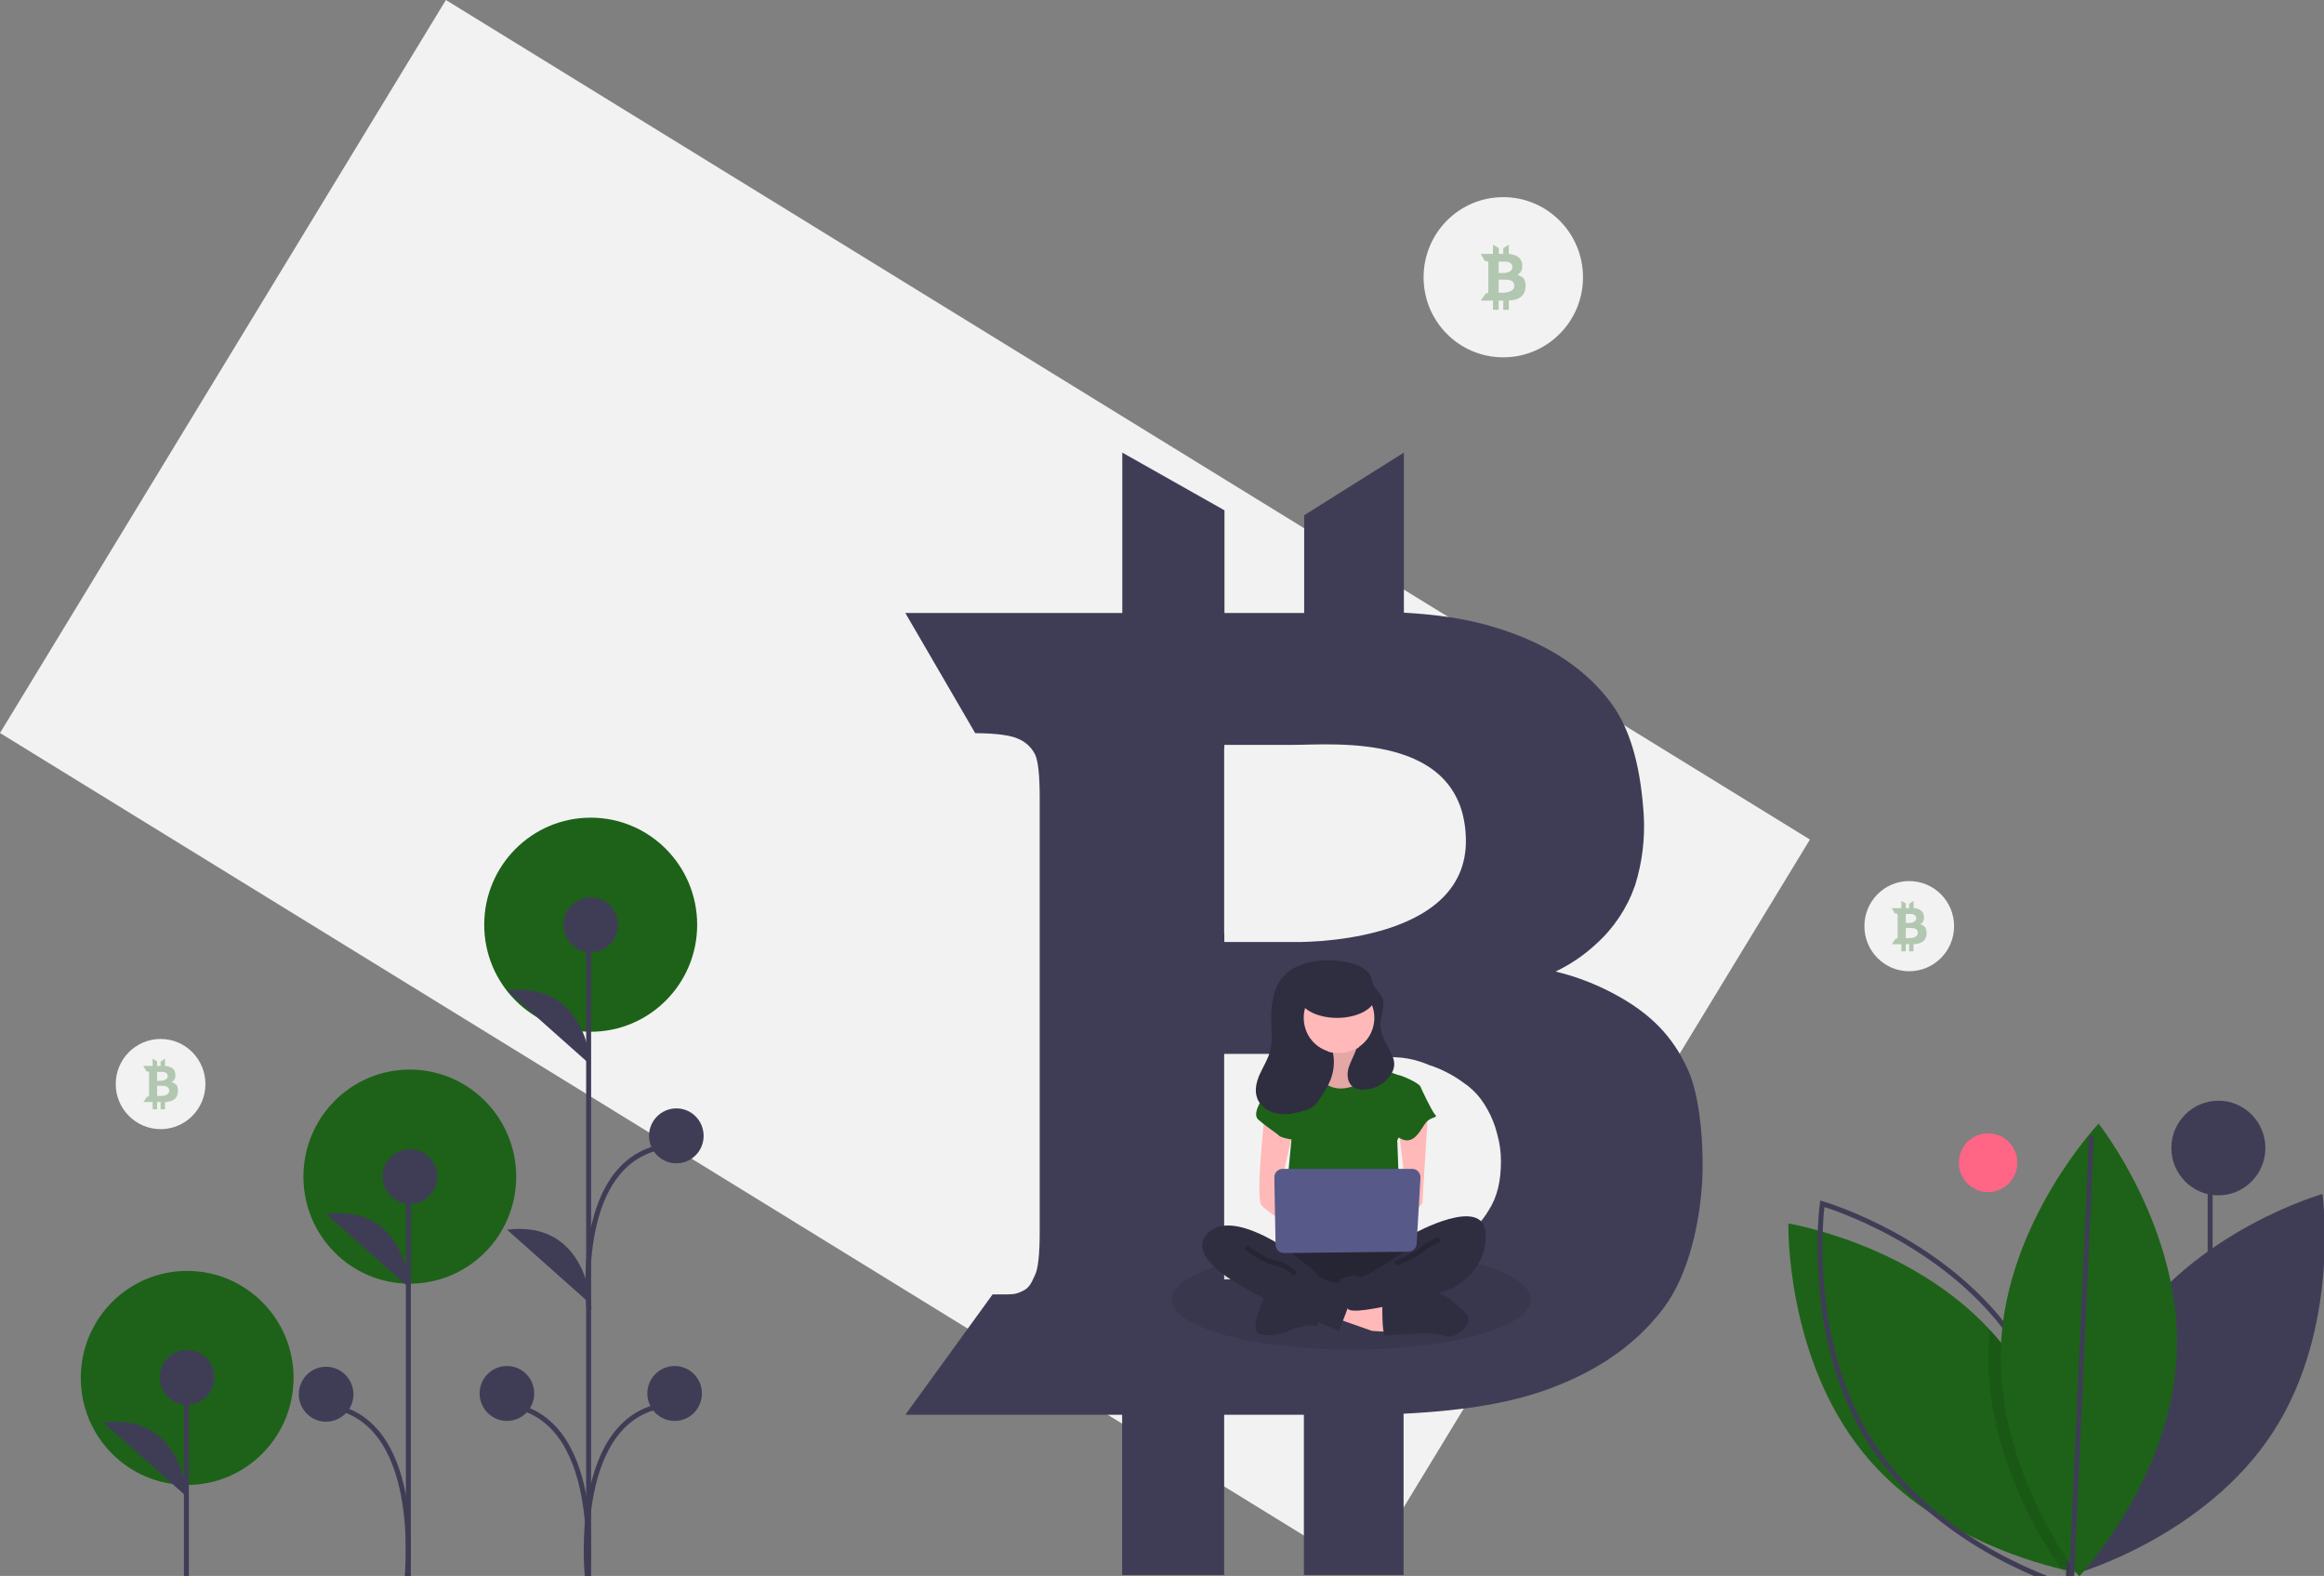 <?xml version="1.0" encoding="UTF-8"?>
<svg xmlns="http://www.w3.org/2000/svg" xmlns:xlink="http://www.w3.org/1999/xlink" width="59pt" height="40pt" viewBox="0 0 59 40" version="1.1">
<rect x="0" y="0" width="59" height="40" fill="#808080" stroke="none"/>
<defs>
<filter id="alpha" filterUnits="objectBoundingBox" x="0%" y="0%" width="100%" height="100%">
  <feColorMatrix type="matrix" in="SourceGraphic" values="0 0 0 0 1 0 0 0 0 1 0 0 0 0 1 0 0 0 1 0"/>
</filter>
<mask id="mask0">
  <g filter="url(#alpha)">
<rect x="0" y="0" width="59" height="40" style="fill:rgb(0%,0%,0%);fill-opacity:0.302;stroke:none;"/>
  </g>
</mask>
<clipPath id="clip1">
  <rect width="59" height="40"/>
</clipPath>
<g id="surface6" clip-path="url(#clip1)">
<path style=" stroke:none;fill-rule:nonzero;fill:rgb(11.373%,38.431%,9.412%);fill-opacity:1;" d="M 38.711 7.121 C 38.691 7.074 38.656 7.035 38.609 7.012 C 38.582 6.996 38.551 6.984 38.52 6.977 C 38.543 6.965 38.562 6.949 38.578 6.934 C 38.602 6.91 38.621 6.883 38.633 6.848 C 38.645 6.816 38.648 6.777 38.645 6.742 C 38.645 6.688 38.629 6.629 38.598 6.578 C 38.566 6.535 38.52 6.5 38.465 6.48 C 38.414 6.461 38.359 6.449 38.305 6.445 L 38.305 6.211 L 38.164 6.301 L 38.164 6.445 L 38.051 6.445 L 38.051 6.297 L 37.902 6.211 L 37.902 6.445 L 37.594 6.445 L 37.695 6.625 C 37.715 6.621 37.738 6.625 37.758 6.633 C 37.766 6.637 37.773 6.645 37.781 6.656 C 37.785 6.676 37.789 6.695 37.785 6.719 L 37.785 7.359 C 37.789 7.379 37.785 7.402 37.781 7.422 C 37.773 7.434 37.773 7.441 37.762 7.445 C 37.75 7.449 37.75 7.449 37.719 7.449 L 37.594 7.629 L 37.902 7.629 L 37.902 7.863 L 38.047 7.863 L 38.047 7.629 L 38.164 7.629 L 38.164 7.863 L 38.305 7.863 L 38.305 7.625 C 38.375 7.625 38.445 7.613 38.516 7.59 C 38.578 7.566 38.633 7.523 38.672 7.473 C 38.707 7.414 38.727 7.352 38.73 7.281 C 38.734 7.23 38.727 7.176 38.711 7.121 Z M 38.047 6.645 L 38.047 6.641 L 38.148 6.641 C 38.203 6.641 38.391 6.621 38.395 6.781 C 38.395 6.938 38.148 6.93 38.148 6.93 L 38.047 6.93 Z M 38.047 7.098 L 38.164 7.098 C 38.184 7.098 38.266 7.102 38.293 7.102 C 38.305 7.102 38.316 7.105 38.328 7.109 C 38.332 7.109 38.336 7.109 38.34 7.113 C 38.359 7.117 38.375 7.129 38.391 7.137 C 38.398 7.145 38.406 7.152 38.414 7.164 C 38.426 7.18 38.434 7.195 38.438 7.215 C 38.441 7.227 38.441 7.242 38.441 7.254 C 38.445 7.281 38.438 7.305 38.426 7.328 C 38.406 7.355 38.379 7.379 38.348 7.391 C 38.289 7.418 38.227 7.43 38.164 7.43 L 38.047 7.43 Z M 38.047 7.098 "/>
</g>
<mask id="mask1">
  <g filter="url(#alpha)">
<rect x="0" y="0" width="59" height="40" style="fill:rgb(0%,0%,0%);fill-opacity:0.102;stroke:none;"/>
  </g>
</mask>
<clipPath id="clip2">
  <rect width="59" height="40"/>
</clipPath>
<g id="surface9" clip-path="url(#clip2)">
<path style=" stroke:none;fill-rule:nonzero;fill:rgb(0%,0%,0%);fill-opacity:1;" d="M 52.703 39.742 C 52.66 39.797 52.617 39.844 52.586 39.883 C 52.512 39.969 52.473 40.012 52.473 40.012 C 52.473 40.012 52.422 39.949 52.336 39.828 C 51.871 39.176 50.371 36.852 50.484 34.168 C 50.492 34.027 50.504 33.891 50.516 33.754 C 50.605 33.848 50.691 33.945 50.773 34.047 C 52.527 36.172 52.691 39.035 52.703 39.742 Z M 52.703 39.742 "/>
</g>
<mask id="mask2">
  <g filter="url(#alpha)">
<rect x="0" y="0" width="59" height="40" style="fill:rgb(0%,0%,0%);fill-opacity:0.102;stroke:none;"/>
  </g>
</mask>
<clipPath id="clip3">
  <rect width="59" height="40"/>
</clipPath>
<g id="surface12" clip-path="url(#clip3)">
<path style=" stroke:none;fill-rule:nonzero;fill:rgb(0%,0%,0%);fill-opacity:1;" d="M 36.426 31.859 C 34.973 32.52 33.102 32.473 33.102 32.473 L 31.078 32.473 L 31.078 32.086 C 31.906 31.855 33.043 31.711 34.305 31.711 C 35.016 31.707 35.723 31.758 36.426 31.859 Z M 36.426 31.859 "/>
</g>
<mask id="mask3">
  <g filter="url(#alpha)">
<rect x="0" y="0" width="59" height="40" style="fill:rgb(0%,0%,0%);fill-opacity:0.102;stroke:none;"/>
  </g>
</mask>
<clipPath id="clip4">
  <rect width="59" height="40"/>
</clipPath>
<g id="surface15" clip-path="url(#clip4)">
<path style=" stroke:none;fill-rule:nonzero;fill:rgb(0%,0%,0%);fill-opacity:1;" d="M 38.859 32.984 C 38.859 33.688 36.82 34.254 34.305 34.254 C 31.789 34.254 29.75 33.688 29.75 32.984 C 29.75 32.633 30.258 32.316 31.078 32.086 L 31.078 32.473 L 33.102 32.473 C 33.102 32.473 34.973 32.52 36.426 31.859 C 37.871 32.07 38.859 32.492 38.859 32.984 Z M 38.859 32.984 "/>
</g>
<mask id="mask4">
  <g filter="url(#alpha)">
<rect x="0" y="0" width="59" height="40" style="fill:rgb(0%,0%,0%);fill-opacity:0.102;stroke:none;"/>
  </g>
</mask>
<clipPath id="clip5">
  <rect width="59" height="40"/>
</clipPath>
<g id="surface18" clip-path="url(#clip5)">
<path style=" stroke:none;fill-rule:nonzero;fill:rgb(0%,0%,0%);fill-opacity:1;" d="M 33.668 26.445 C 33.668 26.445 33.828 27.008 33.551 27.047 C 33.375 27.074 33.211 27.145 33.066 27.25 L 33.59 27.938 L 34.551 27.938 L 35.152 27.332 C 35.152 27.332 34.352 26.727 34.512 26.363 C 34.672 26 33.668 26.445 33.668 26.445 Z M 33.668 26.445 "/>
</g>
<mask id="mask5">
  <g filter="url(#alpha)">
<rect x="0" y="0" width="59" height="40" style="fill:rgb(0%,0%,0%);fill-opacity:0.2;stroke:none;"/>
  </g>
</mask>
<clipPath id="clip6">
  <rect width="59" height="40"/>
</clipPath>
<g id="surface21" clip-path="url(#clip6)">
<path style=" stroke:none;fill-rule:nonzero;fill:rgb(0%,0%,0%);fill-opacity:1;" d="M 32.547 31.484 C 32.547 31.484 31.785 32.531 32.348 32.812 C 32.906 33.098 35.594 33.098 35.793 32.812 C 35.996 32.531 36.074 31.645 35.793 31.562 C 35.512 31.484 32.547 31.484 32.547 31.484 Z M 32.547 31.484 "/>
</g>
<mask id="mask6">
  <g filter="url(#alpha)">
<rect x="0" y="0" width="59" height="40" style="fill:rgb(0%,0%,0%);fill-opacity:0.2;stroke:none;"/>
  </g>
</mask>
<clipPath id="clip7">
  <rect width="59" height="40"/>
</clipPath>
<g id="surface24" clip-path="url(#clip7)">
<path style="fill:none;stroke-width:2;stroke-linecap:butt;stroke-linejoin:miter;stroke:rgb(0%,0%,0%);stroke-opacity:1;stroke-miterlimit:10;" d="M 713.932 626.014 C 713.932 626.014 708.249 628.594 706.334 630.498 C 704.419 632.403 696.203 635.535 696.203 635.535 " transform="matrix(0.063,0,0,0.064,-8.432,-8.611)"/>
</g>
<mask id="mask7">
  <g filter="url(#alpha)">
<rect x="0" y="0" width="59" height="40" style="fill:rgb(0%,0%,0%);fill-opacity:0.2;stroke:none;"/>
  </g>
</mask>
<clipPath id="clip8">
  <rect width="59" height="40"/>
</clipPath>
<g id="surface27" clip-path="url(#clip8)">
<path style="fill:none;stroke-width:2;stroke-linecap:butt;stroke-linejoin:miter;stroke:rgb(0%,0%,0%);stroke-opacity:1;stroke-miterlimit:10;" d="M 635.976 629.209 C 635.976 629.209 642.338 634.307 648.021 635.535 C 653.704 636.825 655.619 640.019 655.619 640.019 " transform="matrix(0.063,0,0,0.064,-8.432,-8.611)"/>
</g>
<mask id="mask8">
  <g filter="url(#alpha)">
<rect x="0" y="0" width="59" height="40" style="fill:rgb(0%,0%,0%);fill-opacity:0.302;stroke:none;"/>
  </g>
</mask>
<clipPath id="clip9">
  <rect width="59" height="40"/>
</clipPath>
<g id="surface30" clip-path="url(#clip9)">
<path style=" stroke:none;fill-rule:nonzero;fill:rgb(11.373%,38.431%,9.412%);fill-opacity:1;" d="M 48.895 23.574 C 48.879 23.539 48.852 23.508 48.816 23.488 C 48.797 23.477 48.773 23.465 48.75 23.461 C 48.766 23.453 48.781 23.441 48.793 23.426 C 48.812 23.41 48.828 23.387 48.836 23.359 C 48.844 23.336 48.848 23.309 48.844 23.281 C 48.844 23.234 48.832 23.191 48.809 23.152 C 48.781 23.117 48.746 23.09 48.707 23.074 C 48.664 23.059 48.625 23.051 48.582 23.047 L 48.582 22.867 L 48.469 22.938 L 48.469 23.051 L 48.383 23.051 L 48.383 22.93 L 48.27 22.867 L 48.27 23.051 L 48.027 23.051 L 48.105 23.188 C 48.121 23.184 48.141 23.188 48.156 23.191 C 48.164 23.195 48.168 23.203 48.172 23.211 C 48.176 23.227 48.18 23.242 48.176 23.262 L 48.176 23.758 C 48.18 23.773 48.176 23.789 48.172 23.809 C 48.168 23.816 48.168 23.82 48.16 23.824 C 48.148 23.828 48.148 23.828 48.125 23.828 L 48.027 23.965 L 48.27 23.965 L 48.27 24.148 L 48.383 24.148 L 48.383 23.965 L 48.469 23.965 L 48.469 24.148 L 48.578 24.148 L 48.578 23.965 C 48.637 23.965 48.691 23.953 48.742 23.938 C 48.793 23.918 48.836 23.887 48.867 23.844 C 48.895 23.801 48.91 23.75 48.91 23.699 C 48.914 23.656 48.906 23.613 48.895 23.574 Z M 48.383 23.203 L 48.383 23.199 L 48.457 23.199 C 48.504 23.199 48.645 23.184 48.648 23.309 C 48.652 23.43 48.457 23.426 48.457 23.426 L 48.383 23.426 Z M 48.383 23.555 L 48.469 23.555 C 48.488 23.555 48.551 23.555 48.57 23.559 C 48.582 23.559 48.59 23.559 48.598 23.562 C 48.602 23.562 48.605 23.566 48.609 23.566 C 48.621 23.57 48.633 23.578 48.645 23.586 C 48.652 23.59 48.66 23.598 48.664 23.605 C 48.676 23.617 48.68 23.633 48.684 23.645 C 48.688 23.656 48.688 23.664 48.688 23.676 C 48.688 23.695 48.684 23.715 48.676 23.734 C 48.66 23.754 48.641 23.773 48.613 23.785 C 48.57 23.805 48.52 23.812 48.469 23.812 L 48.383 23.812 Z M 48.383 23.555 "/>
</g>
<mask id="mask9">
  <g filter="url(#alpha)">
<rect x="0" y="0" width="59" height="40" style="fill:rgb(0%,0%,0%);fill-opacity:0.302;stroke:none;"/>
  </g>
</mask>
<clipPath id="clip10">
  <rect width="59" height="40"/>
</clipPath>
<g id="surface33" clip-path="url(#clip10)">
<path style=" stroke:none;fill-rule:nonzero;fill:rgb(11.373%,38.431%,9.412%);fill-opacity:1;" d="M 4.504 27.582 C 4.488 27.543 4.461 27.512 4.426 27.496 C 4.402 27.48 4.379 27.473 4.355 27.465 C 4.371 27.457 4.387 27.445 4.402 27.434 C 4.422 27.414 4.434 27.395 4.445 27.367 C 4.453 27.34 4.453 27.312 4.453 27.285 C 4.453 27.242 4.441 27.195 4.418 27.156 C 4.391 27.121 4.355 27.094 4.312 27.082 C 4.273 27.066 4.23 27.055 4.188 27.055 L 4.188 26.871 L 4.078 26.945 L 4.078 27.055 L 3.988 27.055 L 3.988 26.938 L 3.875 26.871 L 3.875 27.055 L 3.637 27.055 L 3.715 27.191 C 3.73 27.191 3.746 27.195 3.762 27.199 C 3.77 27.203 3.777 27.211 3.781 27.215 C 3.785 27.234 3.785 27.25 3.785 27.266 L 3.785 27.762 C 3.785 27.781 3.785 27.797 3.781 27.812 C 3.777 27.82 3.773 27.828 3.766 27.832 C 3.758 27.836 3.758 27.836 3.734 27.836 L 3.637 27.973 L 3.875 27.973 L 3.875 28.156 L 3.988 28.156 L 3.988 27.973 L 4.078 27.973 L 4.078 28.156 L 4.188 28.156 L 4.188 27.973 C 4.242 27.973 4.297 27.961 4.352 27.941 C 4.398 27.926 4.441 27.895 4.473 27.852 C 4.504 27.809 4.516 27.758 4.52 27.707 C 4.52 27.664 4.516 27.621 4.504 27.582 Z M 3.988 27.211 L 3.988 27.207 L 4.066 27.207 C 4.109 27.207 4.254 27.191 4.258 27.312 C 4.258 27.438 4.066 27.434 4.066 27.434 L 3.988 27.434 Z M 3.988 27.559 L 4.078 27.559 C 4.094 27.559 4.156 27.562 4.18 27.562 C 4.188 27.562 4.199 27.566 4.207 27.57 C 4.211 27.57 4.211 27.57 4.215 27.574 C 4.23 27.578 4.242 27.586 4.254 27.594 C 4.262 27.598 4.27 27.605 4.273 27.613 C 4.281 27.625 4.289 27.637 4.293 27.652 C 4.293 27.66 4.297 27.672 4.297 27.684 C 4.297 27.703 4.293 27.723 4.281 27.738 C 4.266 27.762 4.246 27.781 4.223 27.789 C 4.176 27.809 4.129 27.82 4.078 27.816 L 3.988 27.816 Z M 3.988 27.559 "/>
</g>
</defs>
<g id="surface1">
<path style=" stroke:none;fill-rule:nonzero;fill:rgb(94.902%,94.902%,94.902%);fill-opacity:1;" d="M 40.188 7.039 C 40.188 8.16 39.281 9.07 38.164 9.07 C 37.043 9.07 36.141 8.16 36.141 7.039 C 36.141 5.914 37.043 5.004 38.164 5.004 C 39.281 5.004 40.188 5.914 40.188 7.039 Z M 40.188 7.039 "/>
<path style=" stroke:none;fill-rule:nonzero;fill:rgb(94.902%,94.902%,94.902%);fill-opacity:1;" d="M 11.32 0 L 45.949 21.309 L 34.629 39.914 L 0 18.605 Z M 11.32 0 "/>
<path style=" stroke:none;fill-rule:nonzero;fill:rgb(24.706%,23.922%,33.725%);fill-opacity:1;" d="M 42.875 27.207 C 42.559 26.477 42.07 25.836 41.098 25.293 C 40.594 25.008 40.051 24.793 39.492 24.66 C 39.867 24.48 40.215 24.246 40.52 23.961 C 40.969 23.559 41.309 23.047 41.508 22.477 C 41.691 21.898 41.766 21.289 41.73 20.684 C 41.66 19.617 41.449 18.578 40.895 17.836 C 40.336 17.09 39.555 16.52 38.516 16.117 C 37.719 15.812 36.902 15.621 35.641 15.551 L 35.641 11.488 L 33.109 13.078 L 33.109 15.559 L 31.086 15.559 L 31.086 12.953 L 28.492 11.488 L 28.492 15.559 L 22.984 15.559 L 24.758 18.609 C 25.305 18.613 25.672 18.664 25.863 18.758 C 26.039 18.832 26.184 18.969 26.273 19.141 C 26.355 19.297 26.395 19.672 26.395 20.25 L 26.395 31.266 C 26.395 31.84 26.355 32.207 26.273 32.371 C 26.191 32.539 26.148 32.684 25.953 32.773 C 25.754 32.863 25.75 32.855 25.203 32.855 L 25.199 32.855 L 22.984 35.91 L 28.488 35.91 L 28.488 39.977 L 31.078 39.977 L 31.078 35.91 L 33.102 35.91 L 33.102 39.977 L 35.633 39.977 L 35.633 35.883 C 37.277 35.801 38.445 35.586 39.391 35.227 C 40.609 34.77 41.547 34.102 42.215 33.227 C 42.887 32.348 43.156 31.004 43.215 29.969 C 43.258 29.047 43.156 27.859 42.875 27.207 Z M 31.078 18.992 L 31.082 18.992 L 31.082 18.906 L 32.848 18.906 C 33.844 18.906 37.156 18.574 37.215 21.297 C 37.27 24.02 32.848 23.91 32.848 23.91 L 31.082 23.91 L 31.082 23.699 L 31.078 23.699 Z M 31.078 26.75 L 33.102 26.75 C 33.516 26.75 34.93 26.812 35.441 26.836 C 35.652 26.844 35.859 26.883 36.059 26.949 C 36.133 26.973 36.203 27 36.277 27.031 C 36.59 27.133 36.883 27.281 37.148 27.477 C 37.32 27.59 37.473 27.734 37.598 27.902 C 37.652 27.977 37.703 28.055 37.75 28.137 C 37.867 28.34 37.957 28.562 38.012 28.793 C 38.074 29.012 38.105 29.242 38.105 29.473 C 38.105 29.969 38.016 30.379 37.789 30.727 C 37.484 31.238 36.988 31.602 36.426 31.859 C 34.973 32.52 33.102 32.473 33.102 32.473 L 31.078 32.473 Z M 31.078 26.75 "/>
<use xlink:href="#surface6" mask="url(#mask0)"/>
<path style=" stroke:none;fill-rule:nonzero;fill:rgb(100%,39.608%,51.765%);fill-opacity:1;" d="M 51.215 29.512 C 51.215 29.922 50.883 30.258 50.473 30.258 C 50.062 30.258 49.73 29.922 49.73 29.512 C 49.73 29.098 50.062 28.766 50.473 28.766 C 50.883 28.766 51.215 29.098 51.215 29.512 Z M 51.215 29.512 "/>
<path style="fill:none;stroke-width:2;stroke-linecap:butt;stroke-linejoin:miter;stroke:rgb(24.706%,23.922%,33.725%);stroke-opacity:1;stroke-miterlimit:10;" d="M 890.625 591.715 L 890.625 458.175 " transform="matrix(0.063,0,0,0.064,0,0)"/>
<path style=" stroke:none;fill-rule:nonzero;fill:rgb(24.706%,23.922%,33.725%);fill-opacity:1;" d="M 57.512 29.137 C 57.512 29.801 56.977 30.34 56.32 30.34 C 55.66 30.34 55.125 29.801 55.125 29.137 C 55.125 28.477 55.66 27.938 56.32 27.938 C 56.977 27.938 57.512 28.477 57.512 29.137 Z M 57.512 29.137 "/>
<path style=" stroke:none;fill-rule:nonzero;fill:rgb(24.706%,23.922%,33.725%);fill-opacity:1;" d="M 53.965 33.895 C 52.242 36.555 52.715 39.938 52.715 39.938 C 52.715 39.938 55.984 39.008 57.707 36.348 C 59.434 33.688 58.961 30.305 58.961 30.305 C 58.961 30.305 55.691 31.234 53.965 33.895 Z M 53.965 33.895 "/>
<path style=" stroke:none;fill-rule:nonzero;fill:rgb(11.373%,38.431%,9.412%);fill-opacity:1;" d="M 52.703 39.906 C 52.703 39.906 52.664 39.898 52.586 39.883 C 52.523 39.871 52.438 39.852 52.336 39.828 C 51.41 39.609 48.945 38.867 47.336 36.914 C 45.32 34.469 45.402 31.055 45.402 31.055 C 45.402 31.055 48.484 31.555 50.516 33.754 C 50.605 33.848 50.691 33.945 50.773 34.047 C 52.527 36.172 52.691 39.035 52.703 39.742 C 52.707 39.848 52.703 39.906 52.703 39.906 Z M 52.703 39.906 "/>
<path style="fill:none;stroke-width:2;stroke-linecap:butt;stroke-linejoin:miter;stroke:rgb(24.706%,23.922%,33.725%);stroke-opacity:1;stroke-miterlimit:10;" d="M 947.12 668.398 C 974.423 710.229 966.949 763.424 966.949 763.424 C 966.949 763.424 915.246 748.805 887.943 706.974 C 860.701 665.143 868.176 611.948 868.176 611.948 C 868.176 611.948 919.879 626.567 947.12 668.398 Z M 947.12 668.398 " transform="matrix(0.063,0,0,0.064,-8.432,-8.611)"/>
<use xlink:href="#surface9" mask="url(#mask1)"/>
<path style=" stroke:none;fill-rule:nonzero;fill:rgb(11.373%,38.431%,9.412%);fill-opacity:1;" d="M 55.262 34.363 C 55.125 37.535 52.785 40.012 52.785 40.012 C 52.785 40.012 50.664 37.344 50.797 34.168 C 50.934 30.996 53.277 28.52 53.277 28.52 C 53.277 28.52 55.398 31.191 55.262 34.363 Z M 55.262 34.363 "/>
<path style="fill:none;stroke-width:2;stroke-linecap:butt;stroke-linejoin:miter;stroke:rgb(24.706%,23.922%,33.725%);stroke-opacity:1;stroke-miterlimit:10;" d="M 834.721 627.771 L 842.813 450.558 " transform="matrix(0.063,0,0,0.064,0,0)"/>
<path style="fill:none;stroke-width:2;stroke-linecap:butt;stroke-linejoin:miter;stroke:rgb(24.706%,23.922%,33.725%);stroke-opacity:1;stroke-miterlimit:10;" d="M 57.448 627.956 L 903.473 627.956 " transform="matrix(0.063,0,0,0.064,0,0)"/>
<path style=" stroke:none;fill-rule:nonzero;fill:rgb(11.373%,38.431%,9.412%);fill-opacity:1;" d="M 17.699 23.473 C 17.699 24.973 16.488 26.188 14.996 26.188 C 13.504 26.188 12.293 24.973 12.293 23.473 C 12.293 21.969 13.504 20.754 14.996 20.754 C 16.488 20.754 17.699 21.969 17.699 23.473 Z M 17.699 23.473 "/>
<path style=" stroke:none;fill-rule:nonzero;fill:rgb(11.373%,38.431%,9.412%);fill-opacity:1;" d="M 13.105 29.867 C 13.105 31.367 11.895 32.582 10.402 32.582 C 8.91 32.582 7.703 31.367 7.703 29.867 C 7.703 28.367 8.91 27.148 10.402 27.148 C 11.895 27.148 13.105 28.367 13.105 29.867 Z M 13.105 29.867 "/>
<path style=" stroke:none;fill-rule:nonzero;fill:rgb(11.373%,38.431%,9.412%);fill-opacity:1;" d="M 7.453 34.973 C 7.453 36.473 6.242 37.691 4.75 37.691 C 3.258 37.691 2.051 36.473 2.051 34.973 C 2.051 33.473 3.258 32.258 4.75 32.258 C 6.242 32.258 7.453 33.473 7.453 34.973 Z M 7.453 34.973 "/>
<path style="fill:none;stroke-width:2;stroke-linecap:butt;stroke-linejoin:miter;stroke:rgb(24.706%,23.922%,33.725%);stroke-opacity:1;stroke-miterlimit:10;" d="M 75.114 627.219 L 75.114 549.699 " transform="matrix(0.063,0,0,0.064,0,0)"/>
<path style=" stroke:none;fill-rule:nonzero;fill:rgb(24.706%,23.922%,33.725%);fill-opacity:1;" d="M 5.441 34.957 C 5.441 35.344 5.133 35.656 4.75 35.656 C 4.367 35.656 4.055 35.344 4.055 34.957 C 4.055 34.574 4.367 34.262 4.75 34.262 C 5.133 34.262 5.441 34.574 5.441 34.957 Z M 5.441 34.957 "/>
<path style=" stroke:none;fill-rule:nonzero;fill:rgb(24.706%,23.922%,33.725%);fill-opacity:1;" d="M 4.75 37.996 C 4.75 37.996 4.648 35.855 2.621 36.105 "/>
<path style="fill:none;stroke-width:2;stroke-linecap:butt;stroke-linejoin:miter;stroke:rgb(24.706%,23.922%,33.725%);stroke-opacity:1;stroke-miterlimit:10;" d="M 237.203 627.771 L 237.203 369.23 " transform="matrix(0.063,0,0,0.064,0,0)"/>
<path style=" stroke:none;fill-rule:nonzero;fill:rgb(24.706%,23.922%,33.725%);fill-opacity:1;" d="M 15.691 23.473 C 15.691 23.859 15.383 24.172 15 24.172 C 14.617 24.172 14.305 23.859 14.305 23.473 C 14.305 23.09 14.617 22.777 15 22.777 C 15.383 22.777 15.691 23.09 15.691 23.473 Z M 15.691 23.473 "/>
<path style=" stroke:none;fill-rule:nonzero;fill:rgb(24.706%,23.922%,33.725%);fill-opacity:1;" d="M 13.562 35.367 C 13.562 35.754 13.254 36.066 12.871 36.066 C 12.488 36.066 12.176 35.754 12.176 35.367 C 12.176 34.984 12.488 34.672 12.871 34.672 C 13.254 34.672 13.562 34.984 13.562 35.367 Z M 13.562 35.367 "/>
<path style=" stroke:none;fill-rule:nonzero;fill:rgb(24.706%,23.922%,33.725%);fill-opacity:1;" d="M 15 27.035 C 15 27.035 14.898 24.891 12.871 25.141 "/>
<path style=" stroke:none;fill-rule:nonzero;fill:rgb(24.706%,23.922%,33.725%);fill-opacity:1;" d="M 15 33.105 C 15 33.105 14.898 30.965 12.871 31.211 "/>
<path style="fill:none;stroke-width:2;stroke-linecap:butt;stroke-linejoin:miter;stroke:rgb(24.706%,23.922%,33.725%);stroke-opacity:1;stroke-miterlimit:10;" d="M 370.543 760.168 C 370.543 760.168 377.585 694.688 336.877 691.556 " transform="matrix(0.063,0,0,0.064,-8.432,-8.611)"/>
<path style=" stroke:none;fill-rule:nonzero;fill:rgb(24.706%,23.922%,33.725%);fill-opacity:1;" d="M 17.82 35.367 C 17.82 35.754 17.512 36.066 17.129 36.066 C 16.746 36.066 16.434 35.754 16.434 35.367 C 16.434 34.984 16.746 34.672 17.129 34.672 C 17.512 34.672 17.82 34.984 17.82 35.367 Z M 17.82 35.367 "/>
<path style="fill:none;stroke-width:2;stroke-linecap:butt;stroke-linejoin:miter;stroke:rgb(24.706%,23.922%,33.725%);stroke-opacity:1;stroke-miterlimit:10;" d="M 370.543 760.168 C 370.543 760.168 363.501 694.688 404.208 691.556 " transform="matrix(0.063,0,0,0.064,-8.432,-8.611)"/>
<path style=" stroke:none;fill-rule:nonzero;fill:rgb(24.706%,23.922%,33.725%);fill-opacity:1;" d="M 17.863 28.832 C 17.863 29.215 17.555 29.527 17.172 29.527 C 16.789 29.527 16.477 29.215 16.477 28.832 C 16.477 28.445 16.789 28.133 17.172 28.133 C 17.555 28.133 17.863 28.445 17.863 28.832 Z M 17.863 28.832 "/>
<path style="fill:none;stroke-width:2;stroke-linecap:butt;stroke-linejoin:miter;stroke:rgb(24.706%,23.922%,33.725%);stroke-opacity:1;stroke-miterlimit:10;" d="M 371.222 653.84 C 371.222 653.84 364.119 591.862 404.888 588.79 " transform="matrix(0.063,0,0,0.064,-8.432,-8.611)"/>
<path style="fill:none;stroke-width:2;stroke-linecap:butt;stroke-linejoin:miter;stroke:rgb(24.706%,23.922%,33.725%);stroke-opacity:1;stroke-miterlimit:10;" d="M 164.56 627.403 L 164.56 469.6 " transform="matrix(0.063,0,0,0.064,0,0)"/>
<path style=" stroke:none;fill-rule:nonzero;fill:rgb(24.706%,23.922%,33.725%);fill-opacity:1;" d="M 11.102 29.863 C 11.102 30.25 10.789 30.559 10.406 30.559 C 10.023 30.559 9.715 30.25 9.715 29.863 C 9.715 29.477 10.023 29.168 10.406 29.168 C 10.789 29.168 11.102 29.477 11.102 29.863 Z M 11.102 29.863 "/>
<path style=" stroke:none;fill-rule:nonzero;fill:rgb(24.706%,23.922%,33.725%);fill-opacity:1;" d="M 10.406 32.703 C 10.406 32.703 10.309 30.559 8.277 30.809 "/>
<path style="fill:none;stroke-width:2;stroke-linecap:butt;stroke-linejoin:miter;stroke:rgb(24.706%,23.922%,33.725%);stroke-opacity:1;stroke-miterlimit:10;" d="M 297.899 759.8 C 297.899 759.8 304.941 695.057 264.234 691.924 " transform="matrix(0.063,0,0,0.064,-8.432,-8.611)"/>
<path style=" stroke:none;fill-rule:nonzero;fill:rgb(24.706%,23.922%,33.725%);fill-opacity:1;" d="M 8.973 35.391 C 8.973 35.773 8.66 36.086 8.277 36.086 C 7.895 36.086 7.586 35.773 7.586 35.391 C 7.586 35.004 7.895 34.691 8.277 34.691 C 8.66 34.691 8.973 35.004 8.973 35.391 Z M 8.973 35.391 "/>
<path style=" stroke:none;fill-rule:nonzero;fill:rgb(94.902%,94.902%,94.902%);fill-opacity:1;" d="M 49.609 23.508 C 49.609 24.141 49.098 24.652 48.469 24.652 C 47.84 24.652 47.332 24.141 47.332 23.508 C 47.332 22.875 47.84 22.363 48.469 22.363 C 49.098 22.363 49.609 22.875 49.609 23.508 Z M 49.609 23.508 "/>
<use xlink:href="#surface12" mask="url(#mask2)"/>
<use xlink:href="#surface15" mask="url(#mask3)"/>
<path style=" stroke:none;fill-rule:nonzero;fill:rgb(18.431%,18.039%,25.49%);fill-opacity:1;" d="M 32.949 25.062 L 34.887 25.062 L 34.887 27.016 L 32.949 27.016 Z M 32.949 25.062 "/>
<path style=" stroke:none;fill-rule:nonzero;fill:rgb(100%,72.549%,72.549%);fill-opacity:1;" d="M 33.668 26.445 C 33.668 26.445 33.828 27.008 33.551 27.047 C 33.375 27.074 33.211 27.145 33.066 27.25 L 33.59 27.938 L 34.551 27.938 L 35.152 27.332 C 35.152 27.332 34.352 26.727 34.512 26.363 C 34.672 26 33.668 26.445 33.668 26.445 Z M 33.668 26.445 "/>
<use xlink:href="#surface18" mask="url(#mask4)"/>
<path style=" stroke:none;fill-rule:nonzero;fill:rgb(100%,72.549%,72.549%);fill-opacity:1;" d="M 33.91 33.457 L 34.832 33.781 L 35.473 33.82 L 35.434 33.258 L 34.109 32.863 Z M 33.91 33.457 "/>
<path style=" stroke:none;fill-rule:nonzero;fill:rgb(18.431%,18.039%,25.49%);fill-opacity:1;" d="M 35.094 33.336 C 35.094 33.336 35.094 33.902 35.172 33.902 C 35.254 33.902 36.336 33.781 36.656 33.902 C 36.977 34.023 37.457 33.578 37.219 33.336 C 36.977 33.098 36.586 32.734 36.34 32.812 C 36.094 32.895 35.094 33.098 35.094 33.098 Z M 35.094 33.336 "/>
<path style=" stroke:none;fill-rule:nonzero;fill:rgb(18.431%,18.039%,25.49%);fill-opacity:1;" d="M 32.145 32.812 C 32.145 32.812 31.664 33.781 31.984 33.863 C 32.305 33.941 32.668 33.82 32.707 33.781 C 32.746 33.742 33.309 33.578 33.391 33.66 C 33.469 33.742 33.469 33.336 33.469 33.336 Z M 32.145 32.812 "/>
<path style=" stroke:none;fill-rule:nonzero;fill:rgb(18.431%,18.039%,25.49%);fill-opacity:1;" d="M 32.547 31.484 C 32.547 31.484 31.785 32.531 32.348 32.812 C 32.906 33.098 35.594 33.098 35.793 32.812 C 35.996 32.531 36.074 31.645 35.793 31.562 C 35.512 31.484 32.547 31.484 32.547 31.484 Z M 32.547 31.484 "/>
<use xlink:href="#surface21" mask="url(#mask5)"/>
<path style=" stroke:none;fill-rule:nonzero;fill:rgb(100%,72.549%,72.549%);fill-opacity:1;" d="M 34.914 25.801 C 34.914 26.312 34.5 26.727 33.992 26.727 C 33.48 26.727 33.066 26.312 33.066 25.801 C 33.066 25.285 33.48 24.871 33.992 24.871 C 34.5 24.871 34.914 25.285 34.914 25.801 Z M 34.914 25.801 "/>
<path style=" stroke:none;fill-rule:nonzero;fill:rgb(11.373%,38.431%,9.412%);fill-opacity:1;" d="M 32.547 27.25 L 33.348 27.09 C 33.348 27.09 33.551 27.734 34.191 27.613 C 34.832 27.492 34.992 27.09 34.992 27.09 C 34.992 27.09 35.473 27.289 35.512 27.289 C 35.555 27.289 36.074 27.492 36.074 27.613 C 36.074 27.734 35.473 28.945 35.473 28.945 L 35.555 31.121 L 32.586 31.039 L 32.789 28.902 Z M 32.547 27.25 "/>
<path style=" stroke:none;fill-rule:nonzero;fill:rgb(100%,72.549%,72.549%);fill-opacity:1;" d="M 32.105 28.297 C 32.105 28.297 31.867 30.434 32.027 30.598 C 32.188 30.758 32.828 31.199 32.828 31.199 L 32.828 30.719 L 32.508 30.113 L 32.828 28.703 Z M 32.105 28.297 "/>
<path style=" stroke:none;fill-rule:nonzero;fill:rgb(100%,72.549%,72.549%);fill-opacity:1;" d="M 36.254 28.238 C 36.254 28.238 36.113 30.434 36.113 30.516 C 36.113 30.598 35.754 30.879 35.633 30.879 C 35.512 30.879 35.434 30.676 35.434 30.676 L 35.715 30.355 L 35.512 28.703 Z M 36.254 28.238 "/>
<path style=" stroke:none;fill-rule:nonzero;fill:rgb(18.431%,18.039%,25.49%);fill-opacity:1;" d="M 35.875 31.32 C 35.875 31.32 37.68 30.312 37.719 31.32 C 37.758 32.328 36.797 32.734 36.797 32.734 C 36.797 32.734 34.312 33.48 34.211 33.207 C 34.109 32.934 33.91 32.492 34.07 32.449 C 34.23 32.41 34.43 32.328 34.512 32.41 C 34.59 32.492 35.594 31.805 35.594 31.805 Z M 35.875 31.32 "/>
<use xlink:href="#surface24" mask="url(#mask6)"/>
<path style=" stroke:none;fill-rule:nonzero;fill:rgb(11.373%,38.431%,9.412%);fill-opacity:1;" d="M 32.789 27.332 L 32.547 27.25 C 32.547 27.25 31.664 28.176 31.945 28.418 C 32.227 28.66 32.387 28.742 32.469 28.824 C 32.547 28.902 32.949 28.945 32.949 28.945 Z M 32.789 27.332 "/>
<path style=" stroke:none;fill-rule:nonzero;fill:rgb(11.373%,38.431%,9.412%);fill-opacity:1;" d="M 35.715 27.531 L 36.074 27.613 C 36.074 27.613 36.355 28.219 36.438 28.297 C 36.516 28.379 36.316 28.34 36.195 28.5 C 36.074 28.66 35.953 28.945 35.715 28.945 C 35.473 28.945 35.152 28.539 35.152 28.539 Z M 35.715 27.531 "/>
<path style=" stroke:none;fill-rule:nonzero;fill:rgb(18.431%,18.039%,25.49%);fill-opacity:1;" d="M 32.629 31.684 C 32.629 31.684 31.105 30.598 30.582 31.402 C 30.062 32.207 32.828 33.297 33.23 33.457 C 33.629 33.621 33.992 33.781 33.992 33.781 C 33.992 33.781 34.352 32.895 34.352 32.734 C 34.352 32.57 34.07 32.57 33.992 32.57 C 33.91 32.57 33.551 32.492 33.469 32.371 C 33.391 32.25 32.629 31.684 32.629 31.684 Z M 32.629 31.684 "/>
<use xlink:href="#surface27" mask="url(#mask7)"/>
<path style=" stroke:none;fill-rule:nonzero;fill:rgb(34.118%,35.294%,53.725%);fill-opacity:1;" d="M 32.352 29.887 L 32.383 31.594 C 32.387 31.711 32.48 31.805 32.598 31.805 L 35.758 31.77 C 35.867 31.766 35.961 31.68 35.965 31.566 L 36.062 29.895 C 36.066 29.836 36.043 29.777 36.004 29.734 C 35.965 29.691 35.91 29.668 35.852 29.668 L 32.562 29.668 C 32.508 29.668 32.453 29.691 32.41 29.734 C 32.371 29.773 32.352 29.828 32.352 29.887 Z M 32.352 29.887 "/>
<path style=" stroke:none;fill-rule:nonzero;fill:rgb(18.431%,18.039%,25.49%);fill-opacity:1;" d="M 31.984 27.262 C 32.07 27.07 32.188 26.891 32.242 26.688 C 32.309 26.445 32.281 26.191 32.273 25.938 C 32.262 25.715 32.281 25.492 32.332 25.277 C 32.379 25.059 32.492 24.859 32.656 24.707 C 33.074 24.332 33.844 24.305 34.359 24.461 C 34.559 24.523 34.773 24.641 34.824 24.848 C 34.832 24.879 34.836 24.91 34.844 24.941 C 34.887 25.094 35.043 25.191 35.102 25.34 C 35.172 25.535 35.059 25.742 35.047 25.949 C 35.027 26.188 35.145 26.418 35.262 26.625 C 35.332 26.754 35.402 26.887 35.395 27.027 C 35.391 27.105 35.367 27.184 35.324 27.25 C 35.176 27.5 34.91 27.652 34.621 27.656 C 34.527 27.664 34.434 27.641 34.355 27.594 C 34.23 27.508 34.195 27.332 34.219 27.184 C 34.246 27.031 34.324 26.895 34.383 26.754 C 34.398 26.711 34.418 26.668 34.434 26.625 C 34.812 26.41 34.984 25.949 34.84 25.535 C 34.695 25.121 34.273 24.871 33.844 24.945 C 33.414 25.02 33.098 25.395 33.098 25.832 C 33.098 26.273 33.41 26.648 33.84 26.723 C 33.887 26.953 33.863 27.188 33.781 27.402 C 33.707 27.578 33.609 27.746 33.496 27.902 C 33.453 27.98 33.391 28.051 33.316 28.105 C 33.27 28.133 33.215 28.156 33.164 28.172 C 32.938 28.242 32.699 28.305 32.461 28.27 C 32.227 28.238 31.992 28.094 31.914 27.867 C 31.844 27.672 31.898 27.453 31.984 27.262 Z M 31.984 27.262 "/>
<path style=" stroke:none;fill-rule:nonzero;fill:rgb(18.431%,18.039%,25.49%);fill-opacity:1;" d="M 34.926 25.277 C 34.926 24.969 34.484 24.723 33.945 24.723 C 33.406 24.723 32.969 24.969 32.969 25.277 C 32.969 25.586 33.406 25.836 33.945 25.836 C 34.484 25.836 34.926 25.586 34.926 25.277 Z M 34.926 25.277 "/>
<use xlink:href="#surface30" mask="url(#mask8)"/>
<path style=" stroke:none;fill-rule:nonzero;fill:rgb(94.902%,94.902%,94.902%);fill-opacity:1;" d="M 5.215 27.516 C 5.215 28.145 4.707 28.66 4.078 28.66 C 3.449 28.66 2.938 28.145 2.938 27.516 C 2.938 26.883 3.449 26.371 4.078 26.371 C 4.707 26.371 5.215 26.883 5.215 27.516 Z M 5.215 27.516 "/>
<use xlink:href="#surface33" mask="url(#mask9)"/>
</g>
</svg>
